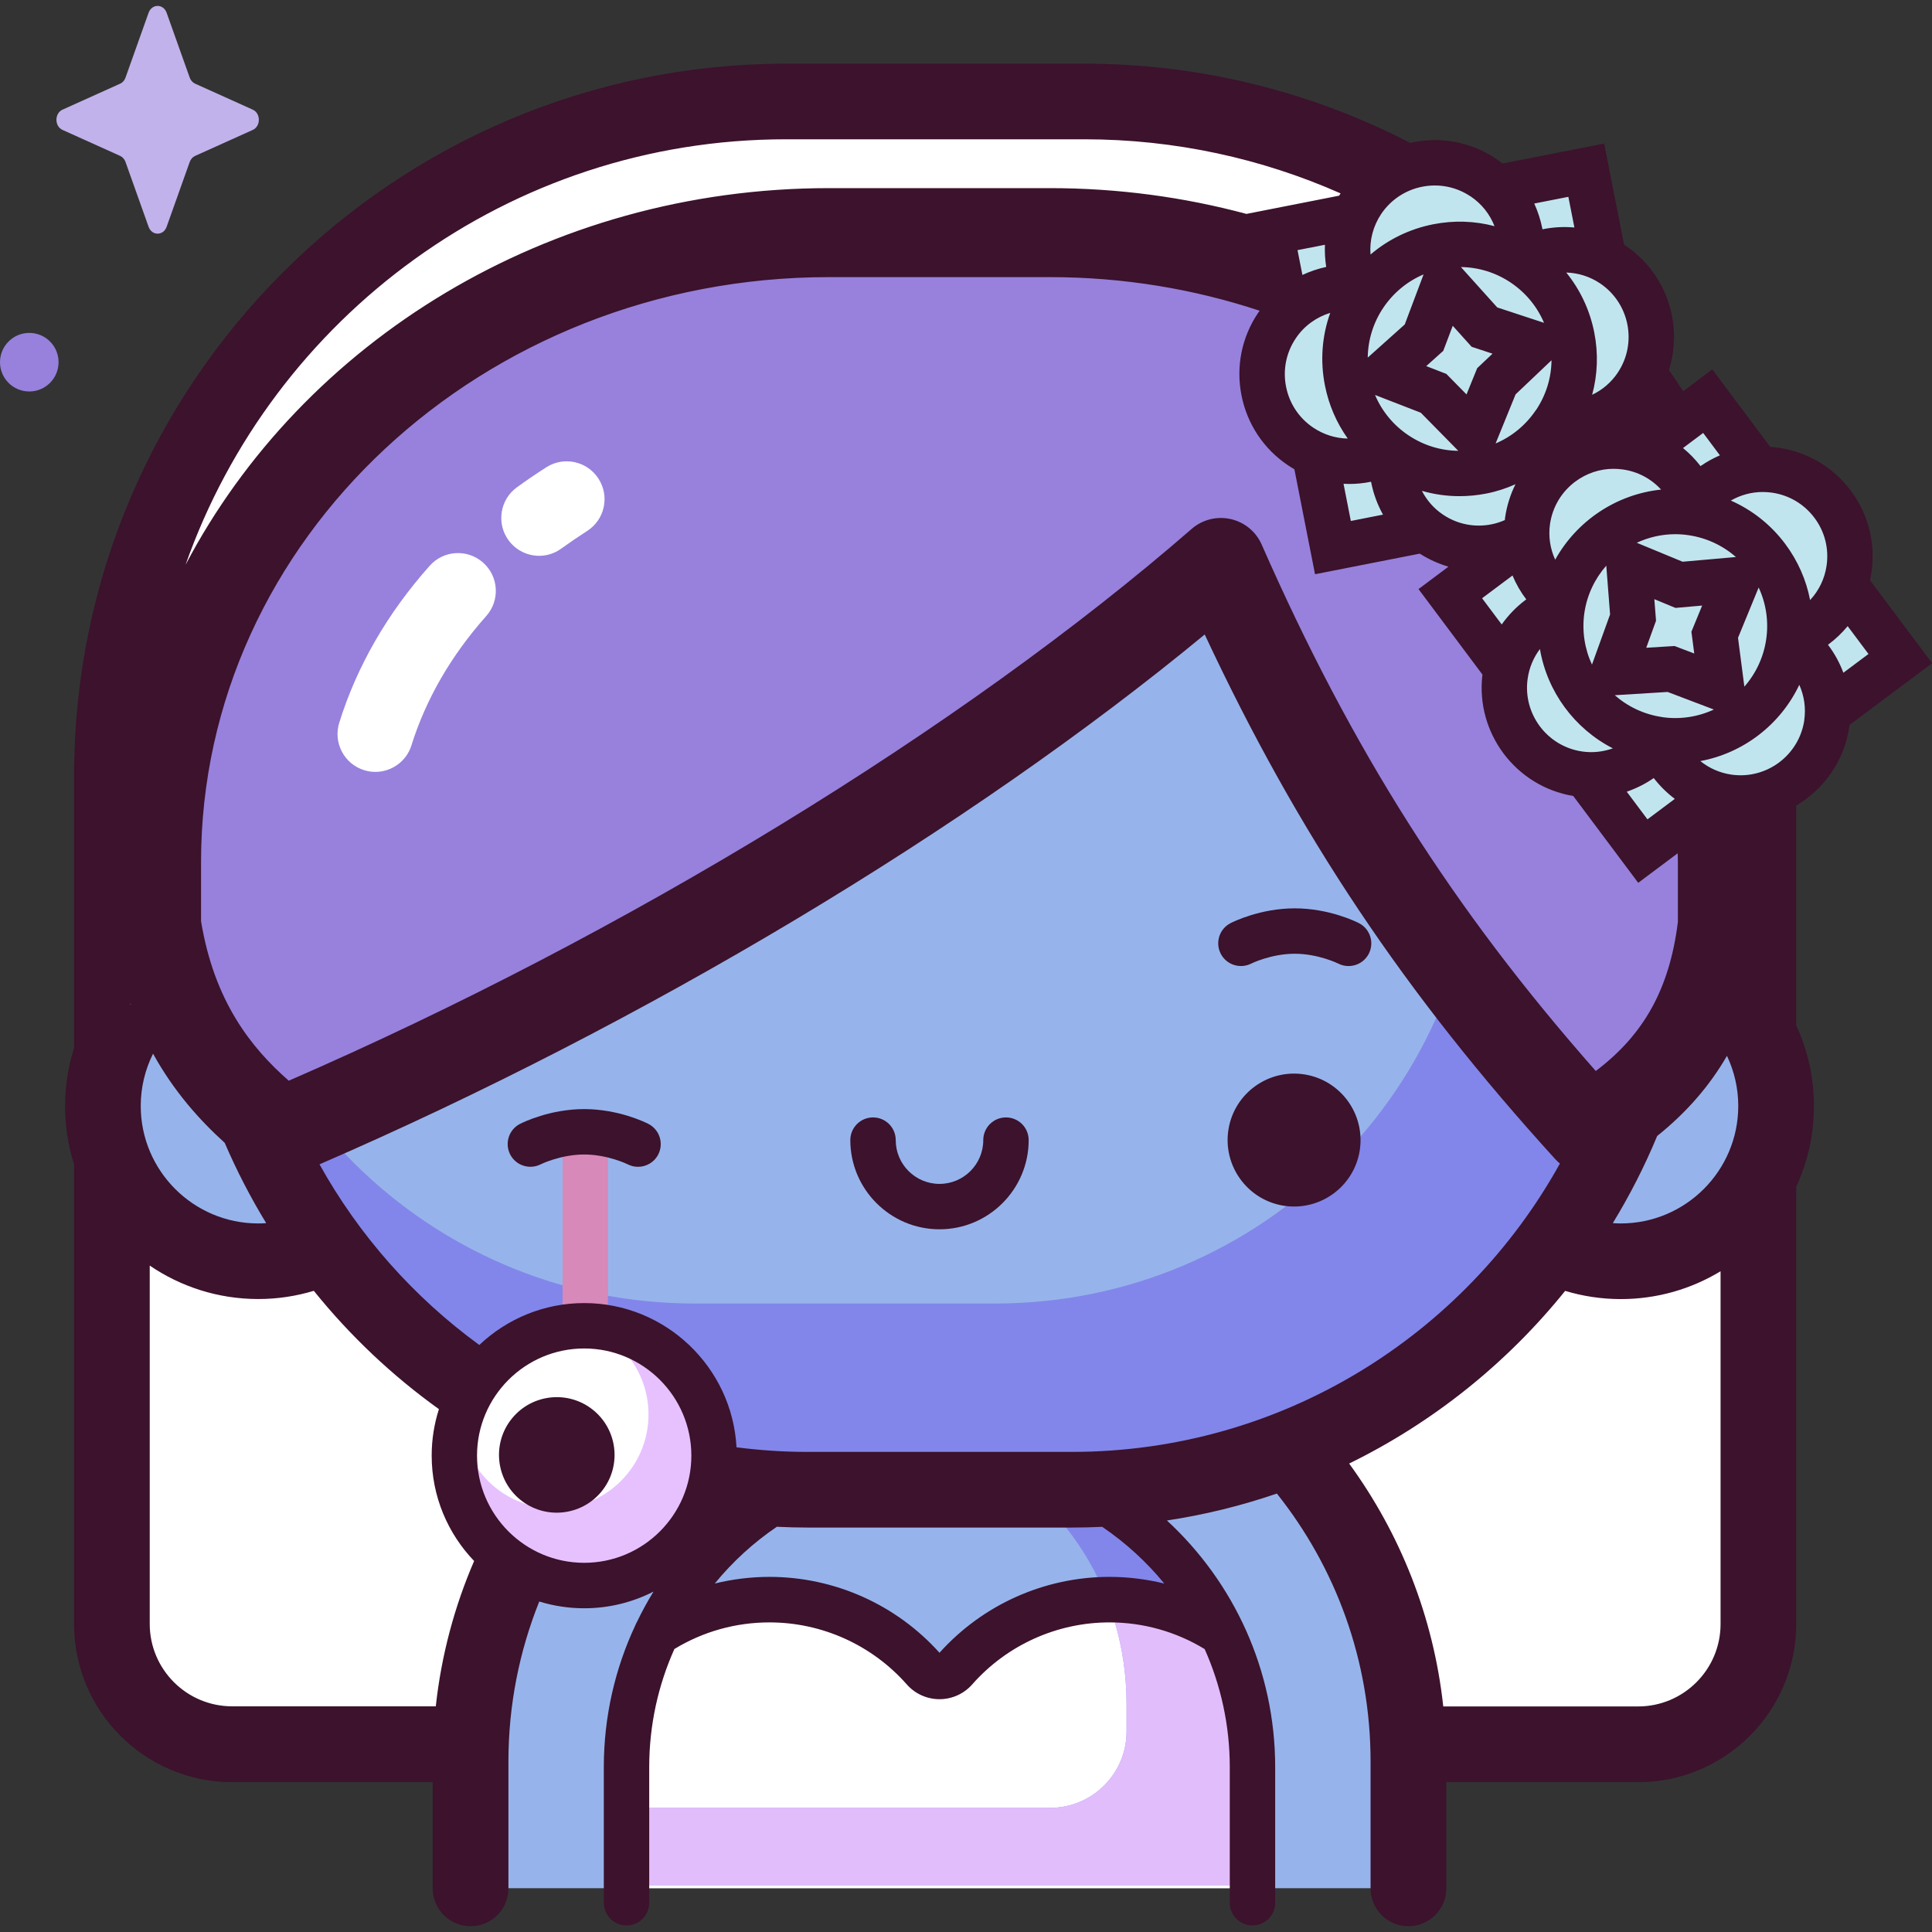 <!-- Generated by IcoMoon.io -->
<svg version="1.1" xmlns="http://www.w3.org/2000/svg" width="32" height="32" viewBox="0 0 32 32">
<rect x="0" y="0" width="32" height="32" fill="#333333" stroke="none"/>
<title>bride</title>
<path fill="#fff" d="M27.132 28.89h-23.288c-1.1 0-1.992-0.892-1.992-1.991v-14.053c0-6.166 4.999-11.165 11.165-11.165h4.94c6.166 0 11.165 4.999 11.165 11.165v14.053c0 1.1-0.892 1.991-1.991 1.991z"></path>
<path fill="#96b4eb" d="M23.328 31.275v-2.1c0-4.29-3.477-7.767-7.767-7.767s-7.767 3.477-7.767 7.767v2.1h2.588l5.219-0.233 5.219 0.233z"></path>
<path fill="#fff" d="M11.111 26.63c-0.467 0.778-0.735 1.689-0.735 2.662v1.984h10.369v-1.984c0-0.973-0.269-1.884-0.735-2.662-1.762-0.378-3.224 0-4.439 1.002-1.497-1.102-2.983-1.399-4.46-1.002z"></path>
<path fill="#8286ea" d="M16.105 24.084c1.5 0.674 2.555 2.275 2.555 4.143v0.45c0 0.7-0.567 1.267-1.267 1.267h-7.016v1.28h10.369v-1.984c0-2.68-2.033-4.884-4.641-5.156z"></path>
<path fill="#e1bdfc" d="M18.34 26.5c0.205 0.532 0.319 1.115 0.319 1.727v0.449c0 0.7-0.567 1.267-1.267 1.267h-7.016v1.28h10.369v-1.932c0-0.973-0.269-1.884-0.735-2.662-0.59-0.126-1.145-0.168-1.67-0.13z"></path>
<path fill="#96b4eb" d="M27.561 15.848c0.036-0.341 0.054-0.686 0.054-1.036 0-5.447-4.416-9.863-9.863-9.863h-4.384c-5.447 0-9.863 4.416-9.863 9.863 0 0.35 0.019 0.696 0.054 1.036-1.072 0.31-1.856 1.298-1.856 2.47 0 1.421 1.152 2.572 2.572 2.572 0.405 0 0.788-0.094 1.128-0.26 1.794 2.452 4.693 4.045 7.964 4.045h4.384c3.271 0 6.17-1.593 7.964-4.045 0.341 0.167 0.724 0.26 1.128 0.26 1.421 0 2.572-1.152 2.572-2.572 0-1.172-0.784-2.16-1.855-2.47z"></path>
<path fill="#8286ea" d="M17.752 4.919h-1.265c4.416 0 7.996 3.58 7.996 7.996v0.679c0 4.416-3.58 7.996-7.996 7.996h-4.986c-4.226 0-7.686-3.279-7.976-7.431-0.013 0.206-0.020 0.414-0.020 0.623v0c0 5.447 4.416 9.863 9.863 9.863h4.384c5.447 0 9.863-4.416 9.863-9.863v-0c0-5.447-4.416-9.863-9.863-9.863z"></path>
<path fill="#9781dd" d="M26.305 18.703c1.131-0.655 2.011-1.594 2.223-3.387v-1.040c0-5.757-4.987-10.424-11.139-10.424h-3.658c-6.152 0-11.139 4.667-11.139 10.424v1.040c0.286 1.846 1.245 2.799 2.070 3.437 4.909-2.092 11.015-5.486 15.559-9.438 1.607 3.651 3.443 6.486 6.083 9.387z"></path>
<path fill="#d789b9" d="M10.070 22.045v-3.235c0-0.208-0.168-0.376-0.376-0.376s-0.376 0.168-0.376 0.376v3.174c0.257-0.022 0.508-0.003 0.752 0.061z"></path>
<path fill="#fff" d="M10.010 21.981c1.173 0.189 1.97 1.293 1.781 2.465s-1.293 1.97-2.465 1.781c-1.173-0.189-1.97-1.293-1.781-2.465s1.293-1.97 2.465-1.781z"></path>
<path fill="#af30fa" opacity="0.3" d="M9.699 21.959c0.607 0.213 1.042 0.79 1.042 1.469 0 0.86-0.697 1.557-1.557 1.557-0.852 0-1.544-0.684-1.556-1.533-0.067 0.207-0.103 0.428-0.103 0.658 0 1.188 0.963 2.151 2.151 2.151s2.151-0.963 2.151-2.151c0-1.18-0.95-2.138-2.128-2.15z"></path>
<path fill="#c1e5ef" d="M31.474 10.908l-0.913-1.22c0.029-0.085 0.052-0.174 0.065-0.266 0.114-0.789-0.433-1.52-1.222-1.634-0.092-0.013-0.184-0.017-0.274-0.013l-0.845-1.13-1.097 0.821c-0 0-0-0-0-0l-0.186-0.945c0.037-0.043 0.073-0.089 0.105-0.138 0.444-0.662 0.268-1.558-0.394-2.002-0.049-0.033-0.099-0.062-0.15-0.088l-0.29-1.474-1.495 0.294c-0.064-0.063-0.134-0.122-0.212-0.174-0.662-0.444-1.558-0.268-2.002 0.394-0.052 0.078-0.095 0.158-0.13 0.241l-1.385 0.272 0.265 1.344c-0.060 0.061-0.115 0.129-0.165 0.202-0.444 0.662-0.268 1.558 0.394 2.002 0.074 0.050 0.15 0.091 0.229 0.125l0.305 1.55 1.524-0.3c0.029 0.023 0.058 0.045 0.089 0.066 0.496 0.333 1.125 0.317 1.595 0.009 0 0.014 0.001 0.028 0.001 0.042l-1.265 0.946 0.93 1.244c-0.008 0.036-0.015 0.072-0.020 0.109-0.114 0.789 0.433 1.52 1.222 1.634 0.037 0.005 0.074 0.009 0.11 0.011l0.947 1.266 1.243-0.93c0.055 0.015 0.112 0.027 0.17 0.035 0.788 0.114 1.52-0.433 1.634-1.222 0.008-0.058 0.013-0.116 0.014-0.173z"></path>
<path fill="#c2b2eb" d="M2.76 0.212l0.382 1.073c0.016 0.046 0.049 0.082 0.090 0.101l0.954 0.43c0.135 0.061 0.135 0.275 0 0.336l-0.954 0.43c-0.041 0.018-0.073 0.055-0.090 0.101l-0.382 1.073c-0.054 0.152-0.245 0.152-0.299 0l-0.382-1.073c-0.016-0.046-0.049-0.082-0.089-0.101l-0.954-0.43c-0.135-0.061-0.135-0.275 0-0.336l0.954-0.43c0.041-0.018 0.073-0.055 0.089-0.101l0.382-1.073c0.054-0.152 0.245-0.152 0.299 0z"></path>
<path fill="#9781dd" d="M0.97 5.999c0 0.268-0.217 0.485-0.485 0.485s-0.485-0.217-0.485-0.485c0-0.268 0.217-0.485 0.485-0.485s0.485 0.217 0.485 0.485z"></path>
<path fill="#3c122c" d="M10.739 18.615c-0.049-0.025-0.496-0.245-1.063-0.245s-1.014 0.22-1.063 0.245c-0.184 0.094-0.257 0.319-0.164 0.504s0.319 0.259 0.504 0.167c0.003-0.002 0.333-0.164 0.723-0.164s0.719 0.162 0.721 0.163c0.055 0.028 0.113 0.041 0.171 0.041 0.137 0 0.269-0.075 0.335-0.205 0.094-0.185 0.021-0.411-0.164-0.506z"></path>
<path fill="#3c122c" d="M22.508 15.29c-0.049-0.025-0.496-0.245-1.063-0.245s-1.014 0.22-1.063 0.245c-0.184 0.094-0.257 0.319-0.164 0.504s0.319 0.259 0.504 0.167c0.003-0.002 0.332-0.164 0.723-0.164s0.719 0.162 0.721 0.163c0.055 0.028 0.113 0.041 0.171 0.041 0.137 0 0.269-0.075 0.335-0.205 0.094-0.185 0.021-0.411-0.164-0.506z"></path>
<path fill="#3c122c" d="M16.662 18.508c-0.208 0-0.376 0.168-0.376 0.376 0 0.4-0.325 0.725-0.725 0.725s-0.725-0.325-0.725-0.725c0-0.208-0.168-0.376-0.376-0.376s-0.376 0.168-0.376 0.376c0 0.814 0.663 1.477 1.477 1.477s1.477-0.663 1.477-1.477c-0-0.208-0.168-0.376-0.376-0.376z"></path>
<path fill="#3c122c" d="M30.973 9.611c0.010-0.045 0.019-0.090 0.025-0.135 0.069-0.481-0.053-0.96-0.343-1.349s-0.716-0.641-1.197-0.711c-0.046-0.007-0.091-0.011-0.137-0.014l-0.96-1.283-0.483 0.361c-0.077-0.119-0.155-0.236-0.236-0.351 0.238-0.75-0.034-1.6-0.719-2.060-0.008-0.005-0.015-0.009-0.023-0.014l-0.33-1.677-1.683 0.331c-0.036-0.028-0.073-0.056-0.111-0.081-0.433-0.291-0.947-0.369-1.419-0.261-1.618-0.837-3.454-1.312-5.398-1.312h-4.94c-6.502 0-11.792 5.29-11.792 11.792v4.51c-0.096 0.304-0.149 0.627-0.149 0.962s0.052 0.66 0.149 0.965v7.616c0 1.444 1.174 2.618 2.618 2.618h3.322v1.759c0 0.346 0.28 0.627 0.627 0.627s0.627-0.28 0.627-0.627v-2.1c0-0.936 0.182-1.831 0.511-2.651 0.236 0.073 0.486 0.112 0.745 0.112 0.413 0 0.802-0.1 1.147-0.276-0.1 0.163-0.192 0.331-0.275 0.504-0.011 0.018-0.020 0.037-0.027 0.056-0.334 0.714-0.521 1.509-0.521 2.348v2.245c0 0.208 0.168 0.376 0.376 0.376s0.376-0.168 0.376-0.376v-2.245c0-0.697 0.149-1.359 0.417-1.957 0.474-0.289 1.016-0.441 1.575-0.441 0.869 0 1.698 0.374 2.274 1.027 0.137 0.156 0.335 0.245 0.542 0.245h0c0.207 0 0.405-0.089 0.542-0.245 0.576-0.653 1.405-1.027 2.274-1.027 0.559 0 1.102 0.153 1.576 0.442 0.267 0.598 0.416 1.26 0.416 1.956v2.245c0 0.208 0.168 0.376 0.376 0.376s0.376-0.168 0.376-0.376v-2.245c0-1.614-0.691-3.069-1.793-4.086 0.627-0.095 1.235-0.245 1.821-0.446 0.971 1.22 1.552 2.762 1.552 4.439v2.1c0 0.346 0.28 0.627 0.627 0.627s0.627-0.28 0.627-0.627v-1.759h3.178c1.444 0 2.618-1.174 2.618-2.618v-7.245c0.188-0.407 0.293-0.859 0.293-1.336s-0.105-0.929-0.293-1.336v-3.641c0.459-0.271 0.797-0.74 0.879-1.307 0.001-0.009 0.002-0.018 0.003-0.027l1.369-1.023zM28.487 7.542c-0.112 0.048-0.219 0.107-0.321 0.178-0.086-0.111-0.183-0.212-0.29-0.299l0.334-0.25zM13.369 24.048c-0.396 0-0.786-0.027-1.17-0.076-0.072-1.329-1.176-2.389-2.523-2.389-0.672 0-1.284 0.265-1.737 0.694-1.085-0.791-1.991-1.812-2.647-2.992 5.378-2.33 10.763-5.556 14.662-8.776 1.55 3.317 3.32 5.958 5.806 8.69 0.024 0.026 0.050 0.050 0.077 0.073-1.576 2.845-4.609 4.776-8.085 4.776zM2.163 16.624c0.002 0.004 0.003 0.009 0.005 0.013-0.003-0.002-0.007-0.005-0.010-0.007 0.002-0.002 0.004-0.004 0.006-0.006zM2.331 18.318c0-0.311 0.074-0.605 0.204-0.866 0.344 0.623 0.767 1.097 1.187 1.477 0.198 0.461 0.428 0.905 0.687 1.33-0.044 0.003-0.088 0.005-0.132 0.005-1.073-0-1.946-0.873-1.946-1.946zM21.967 4.421c-0.136 0.029-0.268 0.074-0.395 0.133l-0.081-0.411 0.454-0.089c-0.005 0.122 0.002 0.245 0.021 0.367zM22.033 5.182c-0.137 0.382-0.169 0.794-0.088 1.202 0.063 0.322 0.193 0.62 0.378 0.88-0.202-0.004-0.398-0.065-0.57-0.18-0.237-0.159-0.397-0.4-0.452-0.68s0.002-0.564 0.161-0.8c0.141-0.211 0.346-0.353 0.571-0.422zM25.052 9.532c0.059 0.142 0.136 0.275 0.228 0.396-0.003 0.002-0.007 0.004-0.010 0.007-0.155 0.116-0.288 0.254-0.397 0.408l-0.325-0.434zM25.303 11.239c0.026-0.18 0.096-0.347 0.203-0.489 0.12 0.706 0.571 1.319 1.208 1.645-0.158 0.056-0.331 0.078-0.508 0.052-0.582-0.084-0.987-0.626-0.903-1.208zM26.242 10.153c0.044-0.302 0.175-0.57 0.363-0.784l0.063 0.808-0.3 0.831c-0.12-0.258-0.169-0.553-0.126-0.856zM25.759 9.271c-0.082-0.179-0.116-0.382-0.086-0.591 0.041-0.282 0.189-0.531 0.417-0.702 0.186-0.139 0.408-0.213 0.636-0.213 0.051 0 0.103 0.004 0.155 0.011 0.245 0.035 0.466 0.152 0.632 0.333-0.741 0.077-1.397 0.518-1.754 1.161zM25.439 6.793c-0.167 0.248-0.398 0.438-0.667 0.552l0.331-0.813 0.595-0.565c-0.003 0.293-0.091 0.578-0.258 0.827zM25.101 8.021c-0.085 0.171-0.144 0.357-0.172 0.552-0.002 0.014-0.003 0.027-0.004 0.041-0.071 0.031-0.146 0.056-0.224 0.071-0.279 0.055-0.564-0.002-0.8-0.161-0.151-0.101-0.269-0.237-0.35-0.394 0.202 0.058 0.41 0.088 0.621 0.088 0.147 0 0.296-0.014 0.444-0.043 0.17-0.033 0.332-0.086 0.486-0.155zM24.467 6.098l-0.177 0.435-0.334-0.34-0.333-0.129 0.282-0.253 0.157-0.415 0.313 0.348 0.346 0.114zM24.154 7.467c-0.293-0.003-0.578-0.091-0.827-0.258s-0.438-0.398-0.552-0.667l0.758 0.294zM22.906 8.524l-0.532 0.105-0.121-0.616c0.030 0.002 0.061 0.003 0.091 0.003 0.118 0 0.237-0.011 0.355-0.035 0.003-0.001 0.007-0.002 0.010-0.002 0.001 0.003 0.001 0.007 0.002 0.010 0.037 0.19 0.104 0.37 0.196 0.535zM23.267 5.374l-0.613 0.549c0.004-0.292 0.091-0.578 0.258-0.826s0.398-0.438 0.667-0.552zM20.864 5.147c-0.009 0.012-0.018 0.024-0.027 0.037-0.271 0.403-0.368 0.888-0.274 1.364s0.367 0.888 0.771 1.159c0.034 0.023 0.070 0.045 0.105 0.065l0.342 1.739 1.735-0.341c0.149 0.095 0.309 0.167 0.475 0.216l-0.496 0.371 1.059 1.416c-0.117 0.963 0.547 1.851 1.504 2.011l1.076 1.438 0.654-0.489c0.001 0.048 0.003 0.095 0.003 0.143v0.995c-0.137 1.094-0.554 1.86-1.36 2.468-2.368-2.684-4.041-5.325-5.534-8.72-0.094-0.214-0.285-0.371-0.514-0.422s-0.468 0.009-0.645 0.163c-3.815 3.318-9.379 6.715-14.955 9.14-0.632-0.553-1.236-1.324-1.453-2.642v-0.981c0-5.341 4.666-9.687 10.402-9.687h3.657c1.218 0 2.388 0.197 3.475 0.557zM26.944 13.113c0.16-0.055 0.31-0.131 0.447-0.226 0.102 0.132 0.219 0.247 0.349 0.345l-0.453 0.339zM27.446 18.817c0.483-0.386 0.867-0.826 1.158-1.329 0.119 0.252 0.187 0.533 0.187 0.83 0 1.073-0.873 1.946-1.946 1.946-0.044 0-0.088-0.002-0.132-0.005 0.28-0.459 0.526-0.94 0.734-1.441zM27.531 11.877c-0.302-0.044-0.571-0.174-0.785-0.362l0.875-0.054 0.766 0.291c-0.258 0.12-0.553 0.169-0.856 0.126zM27.401 9.924l0.35 0.145 0.442-0.039-0.178 0.433 0.047 0.361-0.326-0.124-0.469 0.029 0.162-0.448zM27.869 9.304l-0.759-0.314c0.196-0.091 0.412-0.142 0.637-0.142 0.072 0 0.145 0.005 0.218 0.016 0.296 0.043 0.567 0.169 0.787 0.362zM26.795 6.173c-0.108 0.161-0.254 0.285-0.424 0.366 0.090-0.333 0.104-0.684 0.035-1.032-0.073-0.37-0.233-0.708-0.464-0.993 0.194 0.006 0.389 0.064 0.561 0.18 0.488 0.328 0.619 0.992 0.291 1.48zM25.977 3.26l0.1 0.508c-0.177-0.016-0.356-0.006-0.529 0.030-0.001-0.004-0.001-0.008-0.002-0.012-0.029-0.145-0.074-0.284-0.134-0.415zM25.023 4.681c0.248 0.167 0.437 0.397 0.551 0.666l-0.775-0.255-0.602-0.669c0.292 0.004 0.578 0.091 0.826 0.258zM24.357 3.252c0.182 0.122 0.319 0.294 0.397 0.494-0.328-0.087-0.674-0.099-1.017-0.031-0.389 0.077-0.744 0.25-1.037 0.501-0.018-0.237 0.043-0.472 0.177-0.672 0.328-0.488 0.992-0.619 1.48-0.291zM13.018 2.307h4.94c1.51 0 2.946 0.321 4.246 0.896-0.008 0.013-0.016 0.026-0.024 0.038l-1.535 0.302c-1.035-0.278-2.127-0.427-3.256-0.427h-3.658c-4.67 0-8.719 2.547-10.658 6.24 1.444-4.101 5.356-7.049 9.944-7.049zM2.48 26.898v-5.936c0.513 0.349 1.131 0.554 1.797 0.554 0.32 0 0.629-0.048 0.921-0.136 0.598 0.743 1.296 1.403 2.072 1.96-0.078 0.243-0.12 0.501-0.12 0.769 0 0.677 0.268 1.292 0.703 1.746-0.325 0.752-0.543 1.561-0.635 2.407h-3.373c-0.753 0-1.365-0.612-1.365-1.365zM7.901 24.11c0-0.979 0.796-1.775 1.775-1.775s1.775 0.796 1.775 1.775-0.796 1.775-1.775 1.775c-0.979 0-1.775-0.796-1.775-1.775zM19.282 26.228c-0.294-0.072-0.598-0.11-0.905-0.11-1.074 0-2.099 0.458-2.816 1.257-0.717-0.799-1.742-1.257-2.816-1.257-0.308 0-0.612 0.038-0.906 0.11 0.295-0.361 0.642-0.678 1.028-0.94 0.167 0.008 0.334 0.013 0.503 0.013h4.384c0.168 0 0.335-0.004 0.502-0.012 0.386 0.262 0.733 0.579 1.028 0.939zM27.132 28.264h-3.227c-0.162-1.492-0.717-2.869-1.559-4.023 1.393-0.682 2.614-1.663 3.578-2.86 0.292 0.088 0.601 0.136 0.922 0.136 0.604 0 1.17-0.169 1.652-0.461v5.843c0 0.753-0.612 1.365-1.365 1.365zM29.885 11.927c-0.084 0.582-0.626 0.987-1.208 0.903-0.192-0.028-0.367-0.106-0.514-0.224 0.714-0.133 1.327-0.605 1.639-1.263 0.079 0.177 0.112 0.378 0.082 0.584zM28.787 10.564l0.342-0.833c0.123 0.265 0.168 0.56 0.125 0.857-0.044 0.302-0.174 0.571-0.362 0.785zM30.254 9.368c-0.031 0.217-0.127 0.414-0.273 0.571-0.064-0.333-0.203-0.65-0.412-0.93-0.238-0.318-0.547-0.562-0.901-0.718 0.162-0.093 0.342-0.142 0.528-0.142 0.051 0 0.103 0.004 0.155 0.011h0c0.282 0.041 0.531 0.189 0.702 0.417s0.242 0.509 0.201 0.791zM30.532 11.143c-0.062-0.167-0.148-0.323-0.255-0.464 0.003-0.002 0.007-0.005 0.010-0.007 0.118-0.088 0.224-0.19 0.316-0.301l0.345 0.461z"></path>
<path fill="#fff" d="M6.217 12.785c-0.062 0-0.125-0.009-0.187-0.029-0.33-0.103-0.514-0.455-0.411-0.785 0.292-0.936 0.796-1.811 1.498-2.6 0.23-0.259 0.626-0.282 0.885-0.052s0.282 0.626 0.052 0.884c-0.583 0.656-1 1.377-1.239 2.142-0.084 0.268-0.331 0.44-0.598 0.44z"></path>
<path fill="#fff" d="M8.93 9.206c-0.194 0-0.385-0.090-0.508-0.259-0.203-0.28-0.141-0.672 0.139-0.875 0.157-0.114 0.321-0.226 0.487-0.332 0.291-0.187 0.679-0.102 0.866 0.19s0.102 0.679-0.19 0.865c-0.146 0.094-0.29 0.192-0.427 0.291-0.111 0.081-0.24 0.12-0.367 0.12z"></path>
<path fill="#3c122c" d="M9.829 23.358c0.409 0.335 0.468 0.939 0.133 1.347s-0.939 0.468-1.347 0.133c-0.409-0.335-0.468-0.939-0.133-1.347s0.939-0.468 1.347-0.133z"></path>
<path fill="#3c122c" d="M21.609 17.796c0.6 0.097 1.008 0.662 0.912 1.262s-0.662 1.008-1.262 0.912c-0.6-0.097-1.008-0.662-0.912-1.262s0.662-1.008 1.262-0.912z"></path>
</svg>
